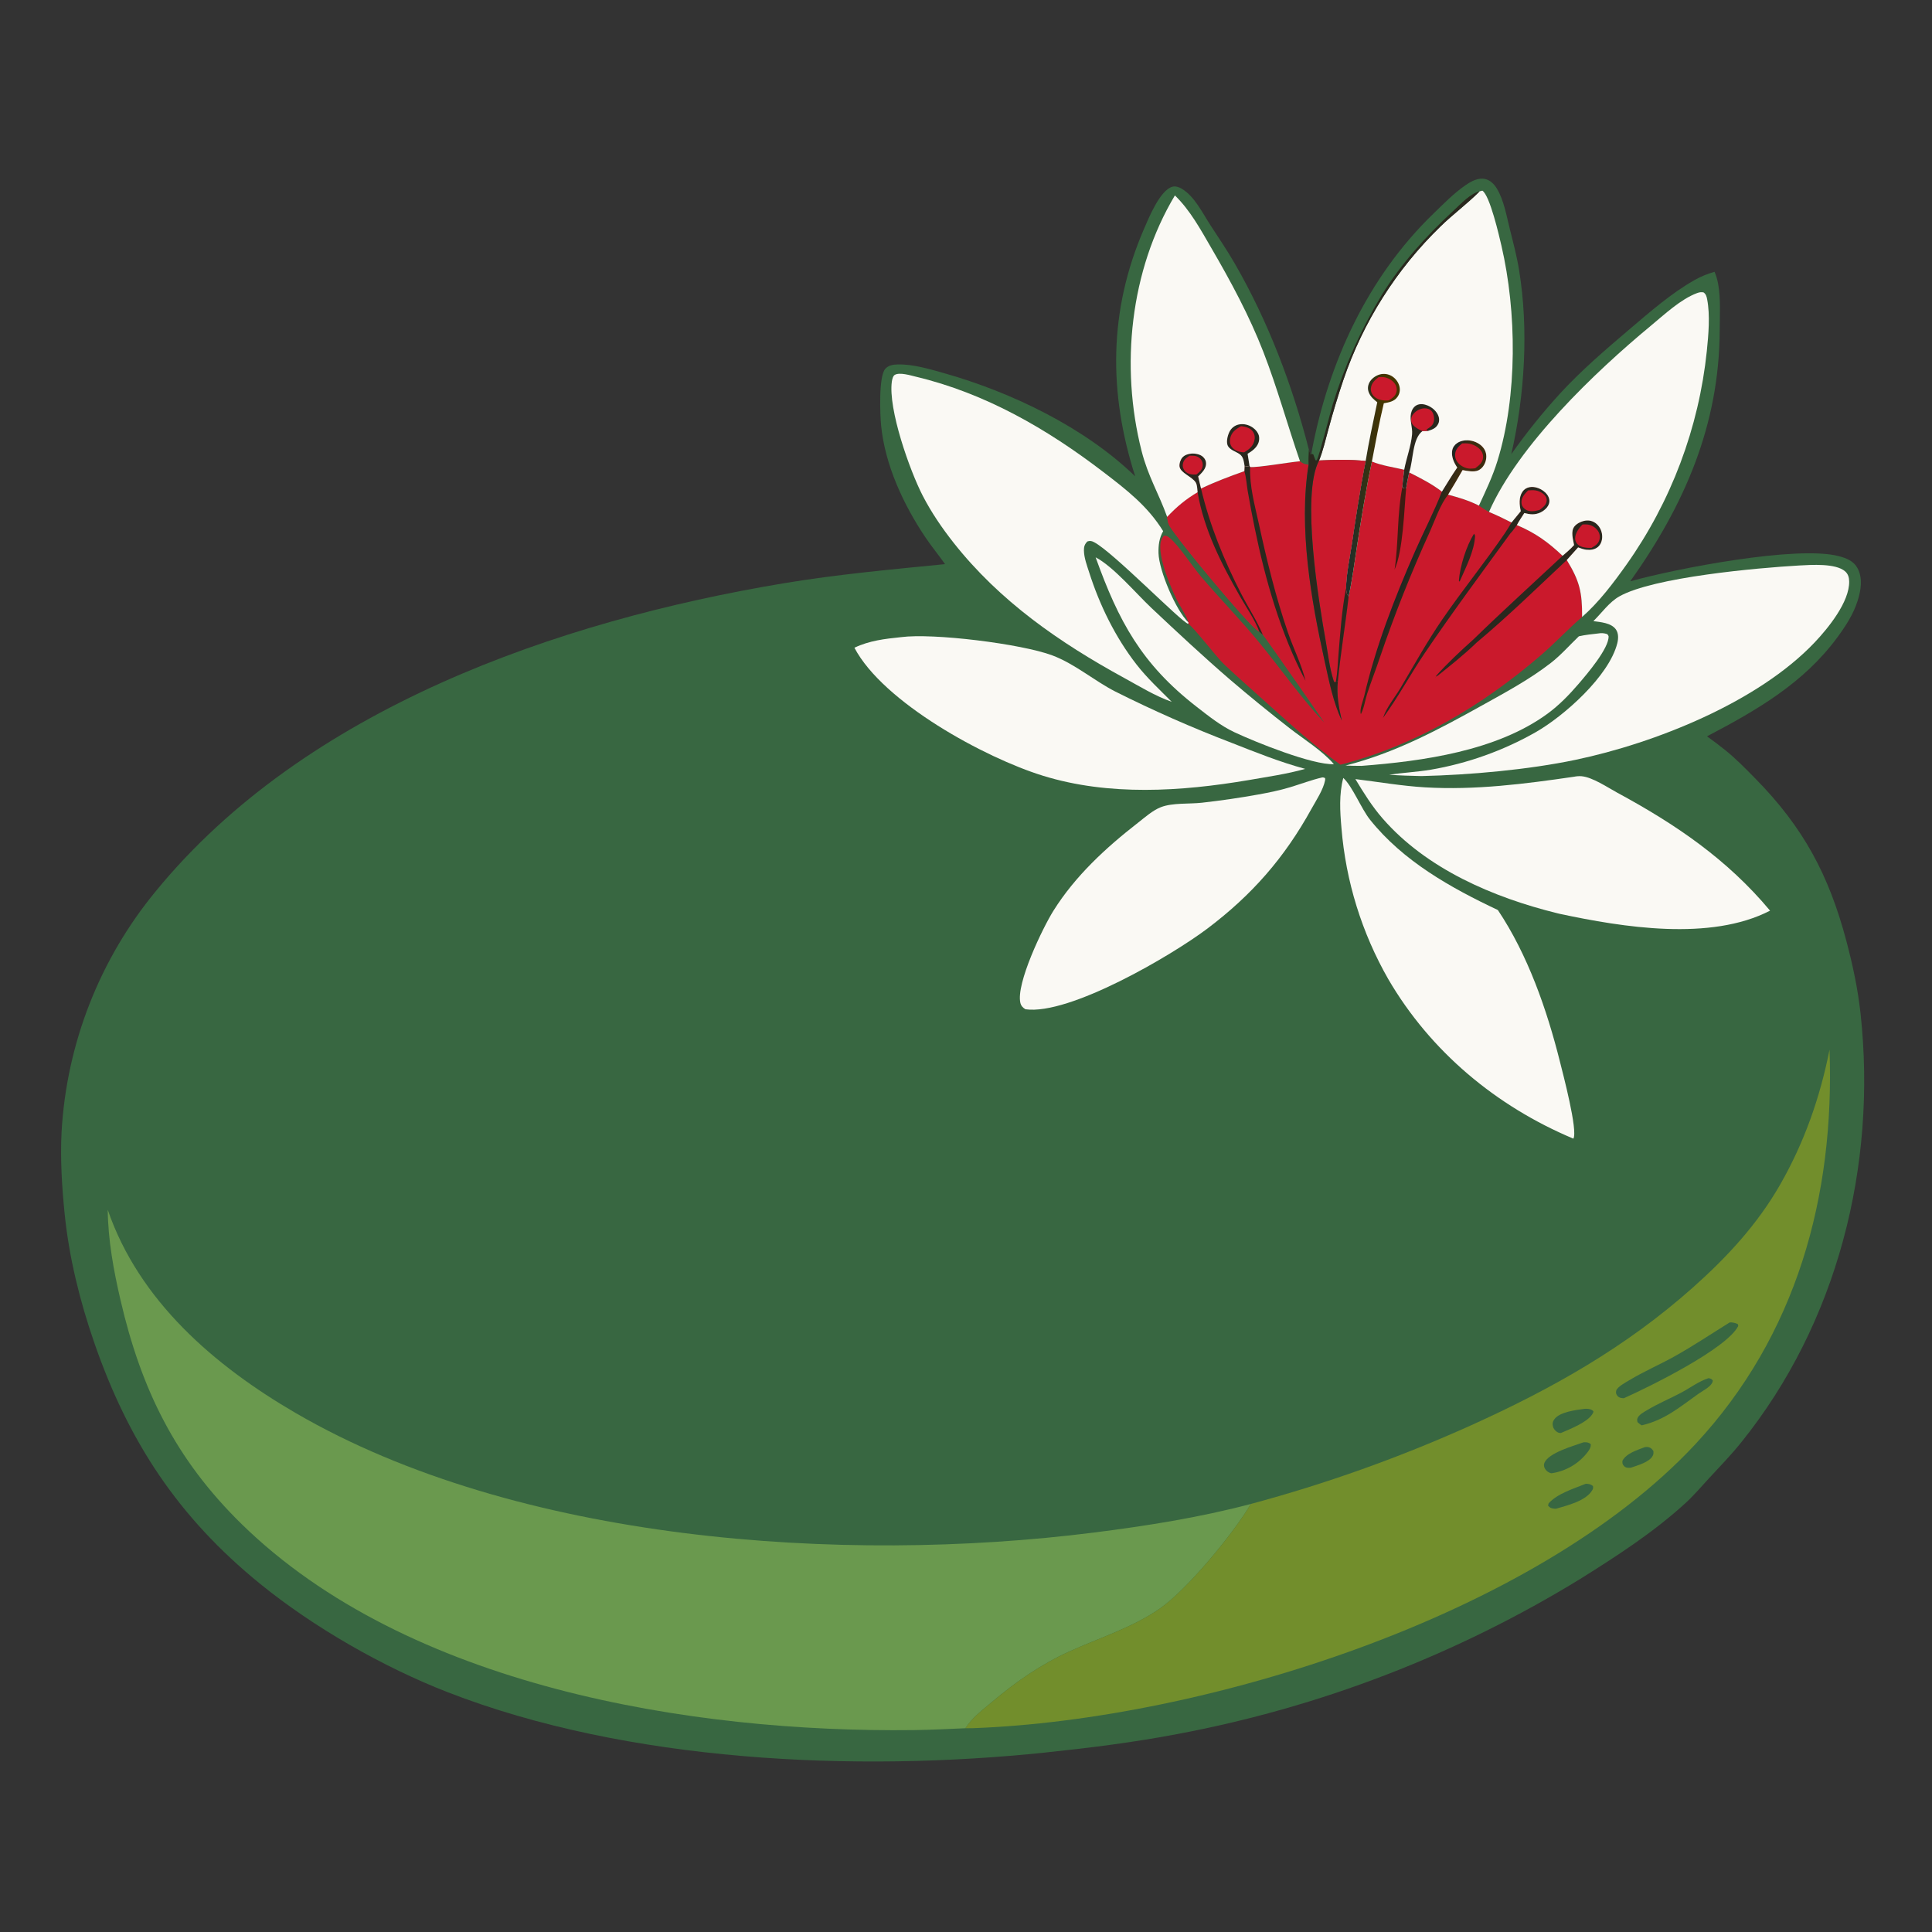 <?xml version="1.0" encoding="utf-8" ?>
<svg xmlns="http://www.w3.org/2000/svg" xmlns:xlink="http://www.w3.org/1999/xlink" width="1024" height="1024">
	<rect width="100%" height="100%" fill="#333333" stroke="none"/>
	<path fill="#386741" d="M695.096 240.582C695.181 239.623 695.137 239.791 695.28 239.035C704.199 191.951 724.942 146.919 759.576 113.395C765.006 108.139 770.615 102.352 776.867 98.086C779.776 96.101 783.47 94.044 787.112 94.864C789.835 95.477 791.887 97.532 793.305 99.841C797.103 106.024 798.5 114.465 800.254 121.463C802.047 128.617 803.944 135.773 805.135 143.058C810.291 174.61 808.151 209.619 801.01 240.73Q813.022 223.689 827.098 208.309C838.388 196.087 850.858 185.404 863.519 174.648C874.424 165.385 885.79 155.399 898.307 148.355C901.714 146.437 905.01 145.134 908.766 144.063Q910.079 147.261 910.686 150.665C912.054 158.605 911.512 167.022 911.479 175.049C911.27 225.347 892.795 267.673 864.069 308.102C887.928 301.44 952.497 288.876 974.777 294.809C978.724 295.86 982.503 297.383 984.526 301.15C987.416 306.533 986.341 312.852 984.592 318.408C982.338 325.573 978.239 331.821 973.823 337.827C955.918 362.176 930.929 376.526 904.747 390.266Q909.732 393.84 914.525 397.669C920.18 402.236 925.193 407.393 930.286 412.564C955.832 438.507 969.372 463.764 978.668 498.929C982.031 511.653 984.744 524.345 986.158 537.441C994.838 617.857 973.88 701.254 922.771 764.63C917.474 771.2 911.691 777.172 905.968 783.354C901.72 787.941 897.661 792.745 893.032 796.957C876.208 812.263 857.074 824.642 837.874 836.678Q831.731 840.446 825.504 844.073Q819.276 847.7 812.968 851.184Q806.659 854.668 800.273 858.007Q793.886 861.346 787.425 864.539Q780.964 867.732 774.432 870.776Q767.9 873.82 761.3 876.715Q754.701 879.609 748.036 882.353Q741.372 885.096 734.647 887.686Q727.922 890.276 721.14 892.713Q714.357 895.149 707.521 897.43Q700.685 899.711 693.799 901.835Q686.912 903.96 679.979 905.926Q673.046 907.893 666.07 909.701Q659.094 911.509 652.078 913.157Q645.062 914.806 638.011 916.293Q630.959 917.781 623.876 919.108C600.849 923.506 577.65 926.393 554.358 928.841C453.303 939.464 332.503 933.923 237.342 896.928C203.146 883.635 166.271 862.557 137.804 839.407C94.427 804.132 68.058 764.048 49.873 711.408C42.284 689.441 36.596 666.452 34.258 643.298C32.813 628.986 31.904 614.279 32.636 599.895Q32.759 597.722 32.926 595.551Q33.092 593.38 33.302 591.213Q33.511 589.046 33.763 586.884Q34.016 584.722 34.31 582.565Q34.605 580.408 34.943 578.257Q35.281 576.106 35.661 573.963Q36.041 571.819 36.463 569.684Q36.885 567.548 37.35 565.421Q37.814 563.294 38.321 561.177Q38.827 559.06 39.376 556.953Q39.924 554.846 40.514 552.75Q41.104 550.655 41.735 548.571Q42.366 546.488 43.038 544.417Q43.71 542.346 44.423 540.289Q45.137 538.233 45.89 536.19Q46.644 534.148 47.438 532.121Q48.232 530.094 49.065 528.083Q49.899 526.071 50.773 524.077Q51.646 522.083 52.559 520.107Q53.471 518.13 54.423 516.172Q55.375 514.214 56.365 512.276Q57.355 510.337 58.383 508.418Q59.411 506.499 60.477 504.601Q61.544 502.703 62.647 500.826Q63.75 498.949 64.891 497.095Q66.031 495.24 67.208 493.409Q68.384 491.577 69.597 489.769Q70.81 487.961 72.058 486.178Q73.306 484.394 74.59 482.636Q75.873 480.877 77.191 479.144Q78.509 477.411 79.861 475.705Q81.212 473.998 82.598 472.319C161.799 375.561 295.637 329.077 415.503 309.128C443.863 304.408 472.323 301.832 500.903 299.007C497.512 294.191 493.737 289.638 490.45 284.749C478.813 267.439 469.048 246.353 467.006 225.496C466.452 219.829 465.639 199.463 469.224 195.485C470.9 193.625 473.338 193.225 475.732 193.167C484.03 192.966 492.813 195.643 500.758 197.895C536.272 207.965 574.942 226.587 601.677 252.47C587.476 208.181 587.629 164.695 606.212 121.642C608.735 115.795 614.78 100.772 621.399 98.969C623.035 98.524 624.91 99.173 626.314 100.003C633.092 104.011 637.284 112.778 641.456 119.199C645.909 126.052 650.483 132.791 654.568 139.876C672.175 170.411 685.007 204.244 693.733 238.315L694.64 240.997L695.096 240.582Z"/>
	<path fill="#CA192C" d="M772.369 247.796C770.605 245.247 769.177 242.072 769.673 238.884C769.931 237.22 770.887 235.822 772.266 234.875C774.475 233.36 777.406 233.075 779.976 233.63C782.55 234.186 785.147 235.652 786.604 237.9C787.866 239.849 788.052 242.224 787.422 244.427C786.854 246.417 785.51 248.379 783.607 249.277C781.284 250.374 777.62 249.611 775.203 249.159Q771.469 255.731 767.525 262.179C773.225 263.705 778.577 265.285 783.859 267.981C785.596 269.219 787.294 270.343 789.189 271.324C793.269 273.033 797.195 274.931 801.14 276.928L806.046 270.944C805.308 267.624 804.903 263.61 806.932 260.625C807.841 259.287 809.167 258.482 810.742 258.198C813.218 257.751 816.006 258.709 817.996 260.163C819.485 261.25 820.823 262.85 821.146 264.714C821.417 266.275 820.883 267.798 819.888 268.987Q819.538 269.404 819.146 269.781Q818.753 270.158 818.322 270.49Q817.891 270.823 817.427 271.107Q816.963 271.392 816.471 271.624Q815.979 271.857 815.465 272.036Q814.951 272.214 814.42 272.336Q813.89 272.458 813.35 272.523Q812.809 272.587 812.265 272.593C810.82 272.598 809.313 272.274 807.921 271.922C806.573 274.022 805.155 276.1 803.977 278.301C813.671 282.386 820.599 287.36 828.195 294.587C830.306 292.758 832.449 290.99 834.297 288.888C833.763 285.886 832.393 281.711 834.453 279.053C835.855 277.243 838.808 275.976 841.061 275.868C843.043 275.772 844.898 276.468 846.357 277.809C848.241 279.54 849.244 282.073 849.196 284.618C849.158 286.579 848.478 288.59 846.951 289.892C845.236 291.353 842.852 291.623 840.688 291.357C839.232 291.179 837.809 290.622 836.434 290.127L830.43 296.827C837.277 308.018 838.616 313.971 838.554 326.999C830.947 333.536 824.136 340.915 816.533 347.438C785.389 374.159 750.504 394.976 710.47 405.308C696.836 395.532 684.446 384.333 672.008 373.116C664.238 366.108 656.309 359.212 648.707 352.024C644.905 348.43 632.313 331.969 629.782 330.652L629.919 329.933C629.83 329.684 629.744 329.435 629.653 329.187C628.207 325.271 625.52 321.469 623.645 317.698C620.559 311.492 612.164 292.017 615.912 285.34C616.316 284.62 616.408 284.547 616.876 283.963C618.247 283.867 618.812 284.168 619.887 285.041C624.811 289.042 631.927 300.154 636.584 305.617C646.609 317.377 657.472 328.43 667.276 340.379C678.906 354.552 689.276 369.496 701.822 382.936C701.41 382.026 670.428 337.589 669.316 336.438L667.487 334.811C666.928 334.5 666.912 334.511 666.31 334.056C659.973 329.261 624.304 286.293 619.889 278.754C619.007 277.248 618.805 275.671 618.615 273.963C623.602 268.656 628.458 264.602 634.741 260.888C634.592 259.405 634.56 257.098 633.792 255.786C631.967 252.666 625.535 250.688 625.148 247.172C624.983 245.673 625.731 243.456 626.753 242.387C627.957 241.127 629.779 240.535 631.479 240.412C633.537 240.262 636.299 240.761 637.796 242.32C638.763 243.327 639.293 244.402 639.254 245.825C639.184 248.387 637.228 250.364 635.542 252.059L635.065 252.532L636.573 258.946C644.048 255.352 651.724 252.494 659.532 249.724L659.659 246.945C660.753 247.275 661.179 247.293 662.26 246.919L662.594 247.51C666.333 247.96 683.35 244.944 689.025 244.48C690.466 245.638 691.232 245.967 693.048 246.218L693.57 246.293C688.241 279.782 694.849 317.722 702.097 350.454C704.476 361.199 706.548 371.895 711.175 381.958C709.588 374.89 708.317 368.338 709.09 361.044C710.557 346.001 713.087 331.142 714.801 316.137C716.738 307.26 717.887 298.178 719.285 289.202C721.61 274.278 723.989 259.396 727.132 244.617C732.411 246.801 738.682 247.648 744.264 248.966C743.904 252.013 743.455 255.073 743.308 258.138C744.187 258.865 744.144 258.91 745.274 258.875C745.68 256.02 746.308 253.202 746.89 250.379C752.784 253.351 759.022 256.494 764.243 260.569C766.916 256.3 769.504 251.939 772.369 247.796Z"/>
	<path fill="#CA192C" d="M634.741 260.888C638.172 280.912 647.374 298.858 657.345 316.299C660.724 322.209 665.089 328.436 667.487 334.811C666.928 334.5 666.912 334.511 666.31 334.056C659.973 329.261 624.304 286.293 619.889 278.754C619.007 277.248 618.805 275.671 618.615 273.963C623.602 268.656 628.458 264.602 634.741 260.888Z"/>
	<defs>
		<linearGradient id="gradient_0" gradientUnits="userSpaceOnUse" x1="752.13" y1="303.939" x2="746.354" y2="301.66">
			<stop offset="0" stop-color="#3C2C0F"/>
			<stop offset="1" stop-color="#202622"/>
		</linearGradient>
	</defs>
	<path fill="url(#gradient_0)" d="M772.369 247.796C770.605 245.247 769.177 242.072 769.673 238.884C769.931 237.22 770.887 235.822 772.266 234.875C774.475 233.36 777.406 233.075 779.976 233.63C782.55 234.186 785.147 235.652 786.604 237.9C787.866 239.849 788.052 242.224 787.422 244.427C786.854 246.417 785.51 248.379 783.607 249.277C781.284 250.374 777.62 249.611 775.203 249.159Q771.469 255.731 767.525 262.179C763.292 267.584 760.74 275.33 757.956 281.577Q742.947 314.495 731.29 348.743C729.189 355.087 726.691 361.318 724.636 367.649C723.562 370.957 722.924 375.553 721.297 378.526C720.405 376.219 722.504 371.305 723.075 368.856C729.2 342.573 739.12 317.013 749.94 292.336C754.603 281.7 760.024 271.395 764.243 260.569C766.916 256.3 769.504 251.939 772.369 247.796Z"/>
	<path fill="#CA192C" d="M774.97 235.008Q775.878 234.96 776.788 234.967C779.65 235.008 782.539 236.146 784.499 238.276C785.616 239.491 786.223 241.043 786.042 242.701C785.758 245.3 783.815 246.741 781.875 248.207C781.003 248.3 780.116 248.399 779.239 248.389C776.825 248.361 774.357 247.097 772.778 245.301Q772.572 245.07 772.39 244.819Q772.208 244.567 772.052 244.299Q771.896 244.031 771.768 243.749Q771.64 243.466 771.542 243.172Q771.443 242.878 771.375 242.575Q771.307 242.273 771.269 241.965Q771.232 241.657 771.226 241.347Q771.22 241.037 771.245 240.728C771.472 238.075 773.033 236.63 774.97 235.008Z"/>
	<path fill="#2A281E" d="M834.297 288.888C833.763 285.886 832.393 281.711 834.453 279.053C835.855 277.243 838.808 275.976 841.061 275.868C843.043 275.772 844.898 276.468 846.357 277.809C848.241 279.54 849.244 282.073 849.196 284.618C849.158 286.579 848.478 288.59 846.951 289.892C845.236 291.353 842.852 291.623 840.688 291.357C839.232 291.179 837.809 290.622 836.434 290.127L830.43 296.827C814.729 311.544 799.159 326.77 782.645 340.571C776.143 346.869 768.735 352.773 761.655 358.414L761.407 358.063C760.977 358.964 761.295 358.714 760.661 359.02L761.898 358.155L760.932 358.464C767.025 351.632 774.138 345.003 780.959 338.888C796.416 323.846 812.429 309.306 828.195 294.587C830.306 292.758 832.449 290.99 834.297 288.888Z"/>
	<path fill="#CA192C" d="M838.776 277.982C839.618 277.942 840.457 277.901 841.298 277.987C843.454 278.208 845.597 279.474 846.853 281.246C847.887 282.704 848.208 284.475 847.689 286.205C847.018 288.44 845.388 289.286 843.51 290.399C841.205 290.441 838.177 290.274 836.361 288.665Q836.187 288.512 836.029 288.342Q835.872 288.172 835.733 287.987Q835.595 287.801 835.476 287.602Q835.357 287.403 835.26 287.193Q835.163 286.982 835.089 286.763Q835.014 286.544 834.963 286.318Q834.912 286.092 834.884 285.862Q834.857 285.632 834.854 285.4C834.807 282.746 836.948 279.737 838.776 277.982Z"/>
	<path fill="#2A281E" d="M806.046 270.944C805.308 267.624 804.903 263.61 806.932 260.625C807.841 259.287 809.167 258.482 810.742 258.198C813.218 257.751 816.006 258.709 817.996 260.163C819.485 261.25 820.823 262.85 821.146 264.714C821.417 266.275 820.883 267.798 819.888 268.987Q819.538 269.404 819.146 269.781Q818.753 270.158 818.322 270.49Q817.891 270.823 817.427 271.107Q816.963 271.392 816.471 271.624Q815.979 271.857 815.465 272.036Q814.951 272.214 814.42 272.336Q813.89 272.458 813.35 272.523Q812.809 272.587 812.265 272.593C810.82 272.598 809.313 272.274 807.921 271.922C806.573 274.022 805.155 276.1 803.977 278.301C802.898 279.717 801.823 281.472 800.546 282.692C785.303 303.643 769.799 324.546 755.258 345.986C747.569 357.322 741.126 369.436 733.03 380.495C734.951 374.751 739.254 369.789 742.32 364.605C749.578 352.334 756.402 340.017 764.493 328.235C775.166 312.693 787.1 298.027 797.723 282.455C798.92 280.645 800.034 278.795 801.14 276.928L806.046 270.944Z"/>
	<path fill="#CA192C" d="M809.918 259.932C810.941 259.863 811.985 259.782 813.01 259.834C815.155 259.943 817.634 261.056 818.976 262.764C819.661 263.637 819.941 264.688 819.733 265.785C819.343 267.847 817.645 269.028 816.1 270.225Q814.829 270.592 813.528 270.834C811.683 271.166 809.521 270.935 808.04 269.651C807.017 268.763 806.452 267.754 806.403 266.378C806.305 263.606 808.133 261.79 809.918 259.932Z"/>
	<path fill="#2A281E" d="M634.741 260.888C634.592 259.405 634.56 257.098 633.792 255.786C631.967 252.666 625.535 250.688 625.148 247.172C624.983 245.673 625.731 243.456 626.753 242.387C627.957 241.127 629.779 240.535 631.479 240.412C633.537 240.262 636.299 240.761 637.796 242.32C638.763 243.327 639.293 244.402 639.254 245.825C639.184 248.387 637.228 250.364 635.542 252.059L635.065 252.532L636.573 258.946C641.277 278.668 648.609 296.618 657.829 314.666C661.56 321.97 666.149 328.864 669.316 336.438L667.487 334.811C665.089 328.436 660.724 322.209 657.345 316.299C647.374 298.858 638.172 280.912 634.741 260.888Z"/>
	<path fill="#CA192C" d="M630.441 241.552C630.582 241.545 630.722 241.534 630.863 241.531C631.095 241.526 631.327 241.53 631.558 241.527C633.512 241.507 635.035 241.821 636.4 243.362C637.269 244.343 637.617 245.653 637.451 246.942C637.17 249.138 635.75 250.19 634.144 251.482C633.477 251.512 633.193 251.535 632.485 251.512C630.743 251.456 628.939 250.908 627.856 249.43C627.033 248.306 626.695 247.23 626.96 245.835C627.374 243.651 628.722 242.706 630.441 241.552Z"/>
	<path fill="#2A281E" d="M659.659 246.945C660.753 247.275 661.179 247.293 662.26 246.919L662.594 247.51C662.243 257.841 665.032 267.586 667.209 277.58C671.463 297.116 676.158 316.427 682.678 335.358C685.606 343.859 689.783 352.024 691.934 360.774C678.776 335.91 670.646 307.348 665.014 279.863Q663.019 270.094 661.312 260.271C660.747 256.944 660.541 252.891 659.532 249.724L659.659 246.945Z"/>
	<path fill="#3E1C12" d="M739.152 301.93C741.346 287.443 740.402 272.517 743.308 258.138C744.187 258.865 744.144 258.91 745.274 258.875C744.235 270.305 743.673 291.766 739.152 301.93Z"/>
	<path fill="#2A281E" d="M781.248 282.885C781.488 283.132 781.67 283.642 781.825 283.955C781.445 292.196 776.858 300.827 773.598 308.305L773.234 307.788C773.791 300.098 777.181 289.435 781.248 282.885Z"/>
	<path fill="#FAF9F4" d="M621.051 371.993C612.12 368.829 604.179 363.88 595.899 359.356C561.557 340.592 529.839 318.631 505.393 287.624C499.28 279.871 493.623 271.567 489.089 262.794C482.219 249.501 470.624 216.774 472.704 202.193C472.851 201.161 473.272 199.252 474.243 198.69C476.844 197.183 482.576 198.971 485.408 199.647C522.307 208.453 554.907 227.298 584.811 250.193C597.051 259.565 608.293 268.201 616.5 281.521C614.397 285.13 613.93 289.06 614.035 293.172C614.272 302.465 623.32 323.669 629.919 329.933L629.782 330.652C626.327 329.972 589.934 292.577 579.932 287.39C578.613 286.706 577.729 286.484 576.332 286.984C574.899 288.427 574.466 289.735 574.504 291.781C574.576 295.701 576.112 299.717 577.299 303.428C582.843 320.765 591.169 337.802 602.377 352.195C607.988 359.401 614.631 365.54 621.051 371.993Z"/>
	<path fill="#FAF9F4" d="M784.216 101.427L785.67 101.052C789.663 103.542 794.582 125.031 795.777 130.175C803.938 165.3 804.363 209.74 793.664 244.338C791.137 252.509 787.454 260.239 783.859 267.981C778.577 265.285 773.225 263.705 767.525 262.179Q771.469 255.731 775.203 249.159C777.62 249.611 781.284 250.374 783.607 249.277C785.51 248.379 786.854 246.417 787.422 244.427C788.052 242.224 787.866 239.849 786.604 237.9C785.147 235.652 782.55 234.186 779.976 233.63C777.406 233.075 774.475 233.36 772.266 234.875C770.887 235.822 769.931 237.22 769.673 238.884C769.177 242.072 770.605 245.247 772.369 247.796C769.504 251.939 766.916 256.3 764.243 260.569C759.022 256.494 752.784 253.351 746.89 250.379C746.308 253.202 745.68 256.02 745.274 258.875C744.144 258.91 744.187 258.865 743.308 258.138C743.455 255.073 743.904 252.013 744.264 248.966C738.682 247.648 732.411 246.801 727.132 244.617C723.989 259.396 721.61 274.278 719.285 289.202C717.887 298.178 716.738 307.26 714.801 316.137C713.45 315.002 713.638 313.385 713.437 311.753C713.545 304.149 715.321 296.219 716.445 288.708C718.67 273.845 720.878 259.071 723.825 244.325C715.572 243.482 707.414 243.686 699.144 244.053C701.288 238.798 702.535 233.054 704.061 227.592Q707.633 214.317 712.035 201.293Q713.012 198.425 714.073 195.586Q715.134 192.748 716.279 189.943Q717.423 187.137 718.65 184.366Q719.876 181.595 721.184 178.862Q722.491 176.128 723.879 173.435Q725.267 170.741 726.733 168.089Q728.2 165.438 729.744 162.83Q731.288 160.223 732.908 157.663Q734.528 155.102 736.223 152.59Q737.918 150.078 739.686 147.618Q741.454 145.157 743.294 142.749Q745.134 140.342 747.044 137.99Q748.954 135.637 750.932 133.342Q752.911 131.047 754.956 128.812Q757.002 126.576 759.112 124.402Q761.222 122.227 763.396 120.116C769.95 113.679 777.447 108.209 783.895 101.753L784.216 101.427Z"/>
	<defs>
		<linearGradient id="gradient_1" gradientUnits="userSpaceOnUse" x1="729.073" y1="264.405" x2="716.894" y2="263.593">
			<stop offset="0" stop-color="#453500"/>
			<stop offset="1" stop-color="#1F2D2C"/>
		</linearGradient>
	</defs>
	<path fill="url(#gradient_1)" d="M729.983 213.197C728.156 211.768 726.424 210.292 725.527 208.089C724.791 206.285 724.91 204.497 725.789 202.765C726.827 200.719 729.098 199.104 731.273 198.477Q731.673 198.366 732.083 198.295Q732.492 198.225 732.906 198.197Q733.321 198.168 733.736 198.181Q734.151 198.195 734.563 198.25Q734.975 198.306 735.379 198.402Q735.783 198.499 736.175 198.636Q736.567 198.773 736.943 198.949Q737.319 199.125 737.676 199.338C739.665 200.541 741.186 202.545 741.733 204.809C742.204 206.758 741.861 208.688 740.711 210.334C738.969 212.827 736.251 213.234 733.449 213.74C731 223.957 729.111 234.302 727.132 244.617C723.989 259.396 721.61 274.278 719.285 289.202C717.887 298.178 716.738 307.26 714.801 316.137C713.45 315.002 713.638 313.385 713.437 311.753C713.545 304.149 715.321 296.219 716.445 288.708C718.67 273.845 720.878 259.071 723.825 244.325C725.562 233.889 727.81 223.549 729.983 213.197Z"/>
	<path fill="#CA192C" d="M730.666 199.908C731.561 199.841 732.436 199.771 733.331 199.887C735.551 200.175 737.846 201.395 739.188 203.212C740.182 204.558 740.571 206.271 740.115 207.903C739.509 210.066 737.922 211.044 736.148 212.177C735.549 212.252 735.563 212.264 734.847 212.271C732.281 212.294 729.684 211.714 727.907 209.729C726.985 208.699 726.437 207.209 726.59 205.819C726.903 202.985 728.596 201.624 730.666 199.908Z"/>
	<path fill="#2A281E" d="M744.264 248.966C745.433 242.757 747.893 236.468 748.433 230.174C748.744 226.557 747.114 222.833 747.841 219.216C748.201 217.427 749.139 215.668 750.812 214.788C752.65 213.821 754.912 214.176 756.744 214.955C759.167 215.986 761.493 218.012 762.411 220.533C762.907 221.897 762.919 223.345 762.266 224.668C761.229 226.77 759.56 227.528 757.426 228.214C757.243 228.273 757.059 228.328 756.875 228.385L753.973 228.449C748.504 232.461 749.103 244.073 746.89 250.379C746.308 253.202 745.68 256.02 745.274 258.875C744.144 258.91 744.187 258.865 743.308 258.138C743.455 255.073 743.904 252.013 744.264 248.966Z"/>
	<path fill="#CA192C" d="M753.973 228.449C753.043 228.118 752.205 227.724 751.364 227.207C749.845 226.272 748.173 224.942 747.939 223.042C747.765 221.632 748.307 220.343 749.213 219.298C750.652 217.637 752.804 216.466 755.025 216.42C756.502 216.389 758.011 216.883 758.948 218.086C759.983 219.415 760.329 221.779 759.952 223.404C759.472 225.477 758.208 226.263 756.529 227.357L756.038 227.67L756.875 228.385L753.973 228.449Z"/>
	<path fill="#FAF9F4" d="M789.189 271.324C804.694 236 845.569 196.998 874.886 172.731C882.039 166.809 890.761 158.57 899.517 155.326C900.721 154.881 901.598 154.76 902.887 154.963C904.214 155.853 904.546 157.182 904.833 158.672C906.454 167.101 905.516 177.514 904.653 186.042Q904.257 189.845 903.74 193.633Q903.223 197.421 902.584 201.191Q901.946 204.961 901.188 208.708Q900.429 212.456 899.55 216.177Q898.672 219.898 897.675 223.589Q896.678 227.28 895.564 230.937Q894.449 234.595 893.218 238.214Q891.987 241.834 890.64 245.413Q889.294 248.991 887.833 252.525Q886.373 256.058 884.8 259.543Q883.227 263.028 881.544 266.461Q879.86 269.893 878.067 273.27Q876.275 276.648 874.375 279.966Q872.475 283.284 870.47 286.539Q868.465 289.794 866.357 292.984Q864.248 296.174 862.039 299.294C855.16 308.961 847.489 319.157 838.554 326.999C838.616 313.971 837.277 308.018 830.43 296.827L836.434 290.127C837.809 290.622 839.232 291.179 840.688 291.357C842.852 291.623 845.236 291.353 846.951 289.892C848.478 288.59 849.158 286.579 849.196 284.618C849.244 282.073 848.241 279.54 846.357 277.809C844.898 276.468 843.043 275.772 841.061 275.868C838.808 275.976 835.855 277.243 834.453 279.053C832.393 281.711 833.763 285.886 834.297 288.888C832.449 290.99 830.306 292.758 828.195 294.587C820.599 287.36 813.671 282.386 803.977 278.301C805.155 276.1 806.573 274.022 807.921 271.922C809.313 272.274 810.82 272.598 812.265 272.593Q812.809 272.587 813.35 272.523Q813.89 272.458 814.42 272.336Q814.951 272.214 815.465 272.036Q815.979 271.857 816.471 271.624Q816.963 271.392 817.427 271.107Q817.891 270.823 818.322 270.49Q818.753 270.158 819.146 269.781Q819.538 269.404 819.888 268.987C820.883 267.798 821.417 266.275 821.146 264.714C820.823 262.85 819.485 261.25 817.996 260.163C816.006 258.709 813.218 257.751 810.742 258.198C809.167 258.482 807.841 259.287 806.932 260.625C804.903 263.61 805.308 267.624 806.046 270.944L801.14 276.928C797.195 274.931 793.269 273.033 789.189 271.324Z"/>
	<path fill="#FAF9F4" d="M622.718 103.58C630.864 111.453 636.414 121.799 642.069 131.513C652.391 149.245 662.162 167.35 669.602 186.507C676.965 205.465 682.391 225.238 689.025 244.48C683.35 244.944 666.333 247.96 662.594 247.51L662.26 246.919C661.179 247.293 660.753 247.275 659.659 246.945L659.532 249.724C651.724 252.494 644.048 255.352 636.573 258.946L635.065 252.532L635.542 252.059C637.228 250.364 639.184 248.387 639.254 245.825C639.293 244.402 638.763 243.327 637.796 242.32C636.299 240.761 633.537 240.262 631.479 240.412C629.779 240.535 627.957 241.127 626.753 242.387C625.731 243.456 624.983 245.673 625.148 247.172C625.535 250.688 631.967 252.666 633.792 255.786C634.56 257.098 634.592 259.405 634.741 260.888C628.458 264.602 623.602 268.656 618.615 273.963C614.153 261.495 608.502 252.59 605.03 238.891C593.693 194.164 598.95 143.367 622.718 103.58Z"/>
	<path fill="#2A281E" d="M659.659 246.945C659.22 244.541 659.126 242.147 656.945 240.641C654.87 239.207 651.394 238.381 650.558 235.713C649.881 233.555 650.88 229.964 652.058 228.132Q652.248 227.833 652.467 227.555Q652.686 227.277 652.931 227.022Q653.177 226.767 653.446 226.537Q653.716 226.308 654.007 226.106Q654.298 225.904 654.607 225.733Q654.917 225.561 655.242 225.421Q655.567 225.281 655.904 225.173Q656.242 225.066 656.588 224.993C659.159 224.447 661.845 225.137 663.985 226.619C665.481 227.655 667.048 229.513 667.317 231.375C667.63 233.541 666.975 235.406 665.596 237.081C664.387 238.549 662.844 239.511 661.249 240.505L662.26 246.919C661.179 247.293 660.753 247.275 659.659 246.945Z"/>
	<path fill="#CA192C" d="M657.698 225.912C657.84 225.917 657.982 225.914 658.123 225.927C660.166 226.117 662.825 226.911 664.028 228.721C665.116 230.358 665.268 232.016 664.751 233.88C663.961 236.732 661.851 238.297 659.431 239.747C659.196 239.736 658.961 239.735 658.727 239.714C656.535 239.521 654.229 238.715 652.873 236.883C651.899 235.566 651.672 233.933 652.016 232.353C652.75 228.973 654.896 227.603 657.698 225.912Z"/>
	<path fill="#CA192C" d="M699.144 244.053C707.414 243.686 715.572 243.482 723.825 244.325C720.878 259.071 718.67 273.845 716.445 288.708C715.321 296.219 713.545 304.149 713.437 311.753C713.638 313.385 713.45 315.002 714.801 316.137C713.087 331.142 710.557 346.001 709.09 361.044L708.051 361.319L707.453 361.691C706.906 360.999 707.007 361.256 706.749 360.453C704.708 354.104 703.907 346.815 702.742 340.246C698.976 318.995 689.517 262.181 699.144 244.053Z"/>
	<path fill="#2A281E" d="M708.051 361.319C708.902 356.359 709.071 351.15 709.484 346.133C710.433 334.588 711.208 323.137 713.437 311.753C713.638 313.385 713.45 315.002 714.801 316.137C713.087 331.142 710.557 346.001 709.09 361.044L708.051 361.319Z"/>
	<path fill="#2A281E" d="M695.096 240.582L696.05 240.797C696.475 241.84 696.862 242.887 697.234 243.95L697.905 243.916C699.339 241.513 705.007 218.715 706.47 214.029Q708.808 206.454 711.606 199.037Q714.404 191.62 717.65 184.388Q720.897 177.156 724.58 170.136Q728.263 163.116 732.369 156.335C742.877 139.338 756.16 124.823 770.776 111.279C774.361 107.957 779.312 102.588 784.216 101.427L783.895 101.753C777.447 108.209 769.95 113.679 763.396 120.116Q761.222 122.227 759.112 124.402Q757.002 126.576 754.956 128.812Q752.911 131.047 750.932 133.342Q748.954 135.637 747.044 137.99Q745.134 140.342 743.294 142.749Q741.454 145.157 739.686 147.618Q737.918 150.078 736.223 152.59Q734.528 155.102 732.908 157.663Q731.288 160.223 729.744 162.83Q728.2 165.438 726.733 168.089Q725.267 170.741 723.879 173.435Q722.491 176.128 721.184 178.862Q719.876 181.595 718.65 184.366Q717.423 187.137 716.279 189.943Q715.134 192.748 714.073 195.586Q713.012 198.425 712.035 201.293Q707.633 214.317 704.061 227.592C702.535 233.054 701.288 238.798 699.144 244.053C689.517 262.181 698.976 318.995 702.742 340.246C703.907 346.815 704.708 354.104 706.749 360.453C707.007 361.256 706.906 360.999 707.453 361.691L708.051 361.319L709.09 361.044C708.317 368.338 709.588 374.89 711.175 381.958C706.548 371.895 704.476 361.199 702.097 350.454C694.849 317.722 688.241 279.782 693.57 246.293C693.462 243.601 693.559 240.999 693.733 238.315L694.64 240.997L695.096 240.582Z"/>
	<path fill="#6A994E" d="M511.695 916.001C502.607 916.392 493.497 916.87 484.402 916.981C365.705 918.429 215.836 893.702 128.014 807.728C92.969 773.421 74.811 736.304 63.856 688.995C60.212 673.259 57.282 657.395 57.1 641.198C73.683 689.519 113.702 723.916 156.744 748.949C274.165 817.238 446.692 829.062 579.526 812.313C607.507 808.784 635.676 804.348 662.971 797.124C653.891 812.625 629.135 842.627 614.641 852.644C600.039 862.735 582.78 868.042 566.746 875.32C551.839 882.087 538.394 891.404 525.935 901.945C520.911 906.196 515.236 910.371 511.695 916.001Z"/>
	<path fill="#728E2C" d="M662.971 797.124Q677.934 793.104 692.724 788.485Q707.514 783.866 722.106 778.657Q736.698 773.447 751.069 767.655Q765.44 761.863 779.566 755.498C822.842 735.958 861.788 713.995 897.428 682.267C915.423 666.246 931.446 648.93 943.468 627.945C956.323 605.505 964.672 581.683 969.69 556.343C972.483 633.857 952.249 707.797 898.657 765.365C813.694 856.631 637.875 911.542 515.5 915.976Q513.598 916.043 511.695 916.001C515.236 910.371 520.911 906.196 525.935 901.945C538.394 891.404 551.839 882.087 566.746 875.32C582.78 868.042 600.039 862.735 614.641 852.644C629.135 842.627 653.891 812.625 662.971 797.124Z"/>
	<path fill="#386741" d="M916.778 700.912C918.177 700.803 919.844 701.163 921.087 701.811L921.319 702.792C915.176 714.919 874.156 735.061 860.66 741.099C859.368 741.012 858.256 740.943 857.312 739.889C856.524 739.01 856.353 738.159 856.647 737.033C857.162 735.063 861.813 732.608 863.522 731.572C871.173 726.933 879.546 723.36 887.374 718.997C897.443 713.386 906.994 706.988 916.778 700.912Z"/>
	<path fill="#386741" d="M905.58 730.449C906.846 730.744 906.989 730.696 907.81 731.678C907.727 732.318 907.769 732.324 907.44 733.004C906.358 735.239 902.196 737.328 900.137 738.789C890.143 745.881 882.562 752.522 870.164 755.467C869.274 754.983 868.684 754.453 867.933 753.782C867.706 752.727 867.538 752.34 868.076 751.326C868.956 749.669 871.34 748.392 872.92 747.443C878.624 744.02 884.836 741.399 890.729 738.318C895.64 735.75 900.283 732.137 905.58 730.449Z"/>
	<path fill="#386741" d="M839.214 764.479C839.486 764.462 839.758 764.433 840.03 764.429C841.257 764.412 842.249 764.629 843.166 765.468C843.216 767.026 842.621 768.074 841.711 769.324Q841.28 769.907 840.82 770.468Q840.36 771.028 839.872 771.566Q839.385 772.103 838.872 772.615Q838.358 773.128 837.82 773.614Q837.282 774.1 836.72 774.559Q836.159 775.018 835.575 775.448Q834.991 775.879 834.387 776.28Q833.782 776.681 833.159 777.051Q832.535 777.421 831.894 777.76Q831.253 778.099 830.596 778.406Q829.938 778.713 829.267 778.986Q828.595 779.26 827.911 779.5Q827.226 779.74 826.531 779.945Q825.835 780.151 825.13 780.322Q824.425 780.493 823.713 780.628Q823 780.764 822.282 780.864Q822.029 780.813 821.783 780.737Q821.536 780.66 821.298 780.56Q821.061 780.459 820.834 780.336Q820.608 780.212 820.395 780.067Q820.182 779.921 819.984 779.755Q819.787 779.589 819.607 779.404Q819.427 779.219 819.266 779.017Q819.106 778.815 818.966 778.598C818.362 777.663 818.11 776.484 818.532 775.433C820.741 769.936 834.022 766.4 839.214 764.479Z"/>
	<path fill="#386741" d="M839.988 746.697C840.193 746.69 840.397 746.674 840.602 746.676C842.198 746.691 843.409 746.88 844.546 747.985C844.499 748.435 844.521 748.544 844.282 749.006C841.827 753.745 832.022 757.457 827.284 759.534C826.429 759.502 825.955 759.416 825.211 758.923C824.122 758.2 823.266 757.103 823.032 755.795C822.777 754.369 822.943 753.537 823.761 752.338C826.518 748.299 835.502 747.285 839.988 746.697Z"/>
	<path fill="#386741" d="M840.496 786.429C842.111 786.456 843.022 786.629 844.299 787.608C844.424 788.589 844.476 788.899 843.953 789.8C840.623 795.541 830.644 797.92 824.69 799.668C824.44 799.658 824.19 799.656 823.942 799.637C822.296 799.511 821.535 799.239 820.5 798.022L820.791 796.824C825.475 791.579 834.115 789.017 840.496 786.429Z"/>
	<path fill="#386741" d="M871.896 766.981C872.466 766.957 873.179 766.881 873.747 767.024C875.053 767.351 875.628 768.008 876.332 769.074C876.401 770 876.453 770.682 876.01 771.545C874.201 775.071 867.867 776.659 864.437 777.903C863.096 778.017 861.747 778.095 860.747 777.023C859.845 776.057 859.867 775.446 859.926 774.244C861.943 770.269 867.986 768.491 871.896 766.981Z"/>
	<path fill="#FAF9F4" d="M834.31 411.676C835.574 411.423 836.951 411.307 838.237 411.416C844.052 411.911 852.046 417.362 857.114 420.103C888.171 436.901 915.397 455.396 938.166 482.669C906.514 499.007 860.212 491.509 826.622 484.339L825.292 484.017C791.469 475.662 756.096 460.552 732.794 433.779C727.186 427.335 722.774 420.222 718.382 412.935C730.686 414.443 742.963 416.586 755.348 417.314C781.844 418.873 808.153 415.506 834.31 411.676Z"/>
	<path fill="#FAF9F4" d="M953.695 299.713C960.035 299.38 972.956 298.456 977.95 302.834C979.534 304.222 980.044 306.023 980.097 308.075C980.378 319.006 968.827 333.092 961.795 340.502C931.707 372.203 877.226 393.873 835.128 402.709C810.088 407.965 778.941 410.756 753.337 411.333C747.643 411.191 741.965 411.065 736.285 410.604C743.581 409.546 750.97 409.166 758.254 407.975Q761.922 407.346 765.559 406.558Q769.197 405.771 772.796 404.826Q776.396 403.881 779.952 402.782Q783.507 401.682 787.011 400.429Q790.516 399.176 793.963 397.773Q797.409 396.369 800.792 394.817Q804.175 393.266 807.487 391.569Q810.799 389.872 814.035 388.033C828.992 379.473 852.864 358.317 857.207 340.903C857.787 338.578 857.926 335.657 856.451 333.604C853.94 330.11 848.443 329.77 844.52 329.205C848.925 324.912 852.855 319.18 858.253 316.121C876.29 305.899 931.55 300.979 953.695 299.713Z"/>
	<path fill="#FAF9F4" d="M477.519 337.707C494.501 335.431 541.403 341.231 557.77 347.38C569.722 351.871 579.751 360.687 591.083 366.508Q621.333 381.681 652.938 393.782C665.777 398.827 678.445 403.925 691.784 407.521C681.993 410.305 671.633 411.728 661.612 413.495C625.934 419.521 587.848 421.99 552.802 411.165C521.972 401.642 468.12 372.326 452.858 343.315C460.737 339.541 468.951 338.599 477.519 337.707Z"/>
	<path fill="#FAF9F4" d="M711.96 412.325C716.771 416.651 721.464 428.602 726.145 434.464C743.667 456.409 768.895 470.547 793.892 482.333C809.803 506.095 819.898 535.171 826.802 562.72C828.359 568.931 836.416 599.342 833.918 603.507C793.078 586.365 758.184 557.357 735.778 518.899Q733.159 514.317 730.794 509.599Q728.43 504.881 726.327 500.041Q724.224 495.2 722.39 490.252Q720.555 485.304 718.994 480.262Q717.432 475.221 716.149 470.102Q714.866 464.983 713.865 459.801Q712.865 454.619 712.149 449.391Q711.433 444.162 711.004 438.902C710.22 430.028 709.673 421.016 711.96 412.325Z"/>
	<path fill="#FAF9F4" d="M700.804 412.057C701.441 412.023 701.733 412.165 702.318 412.389C702.371 412.936 702.413 413.061 702.297 413.679C701.395 418.486 697.501 424.371 695.103 428.714C680.801 454.621 663.623 474.296 639.94 492.165C621.061 506.409 566.856 538.214 543.498 534.929C542.14 534.08 541.2 533.155 540.821 531.55C538.41 521.359 552.704 491.701 558.369 482.669C569.902 464.282 586.048 449.394 603.053 436.157C606.71 433.31 610.93 429.509 615.265 427.828C621.541 425.394 630.296 426.219 637.087 425.452C647.116 424.32 657.222 422.864 667.154 421.059C672.687 420.053 678.309 418.899 683.694 417.28C689.409 415.563 694.983 413.403 700.804 412.057Z"/>
	<path fill="#FAF9F4" d="M580.708 295.401C590.139 300.294 602.066 314.492 610.287 322.237C623.862 335.026 637.664 347.89 651.779 360.074Q667.496 373.511 683.821 386.201C691.027 391.777 701.141 398.147 706.981 405.025C695.586 405.503 665.437 393.342 654.28 388.101C646.972 384.668 640.59 379.53 634.241 374.605C605.007 351.932 592.877 329.257 580.708 295.401Z"/>
	<path fill="#FAF9F4" d="M847.352 335.713C848.724 335.461 849.969 335.568 851.318 335.933C852.212 336.175 852.128 336.413 852.58 337.155C852.954 343.504 840.958 357.497 836.548 362.627C831.655 368.319 826.329 373.792 820.257 378.242C793.28 398.017 754.132 403.447 721.586 405.931C718.783 405.963 715.963 405.833 713.16 405.765C739.549 399.027 762.217 386.844 785.871 373.692C798.192 366.841 810.774 360.057 821.948 351.393C827.282 347.258 831.947 341.919 836.829 337.249C840.291 336.454 843.828 336.121 847.352 335.713Z"/>
</svg>
